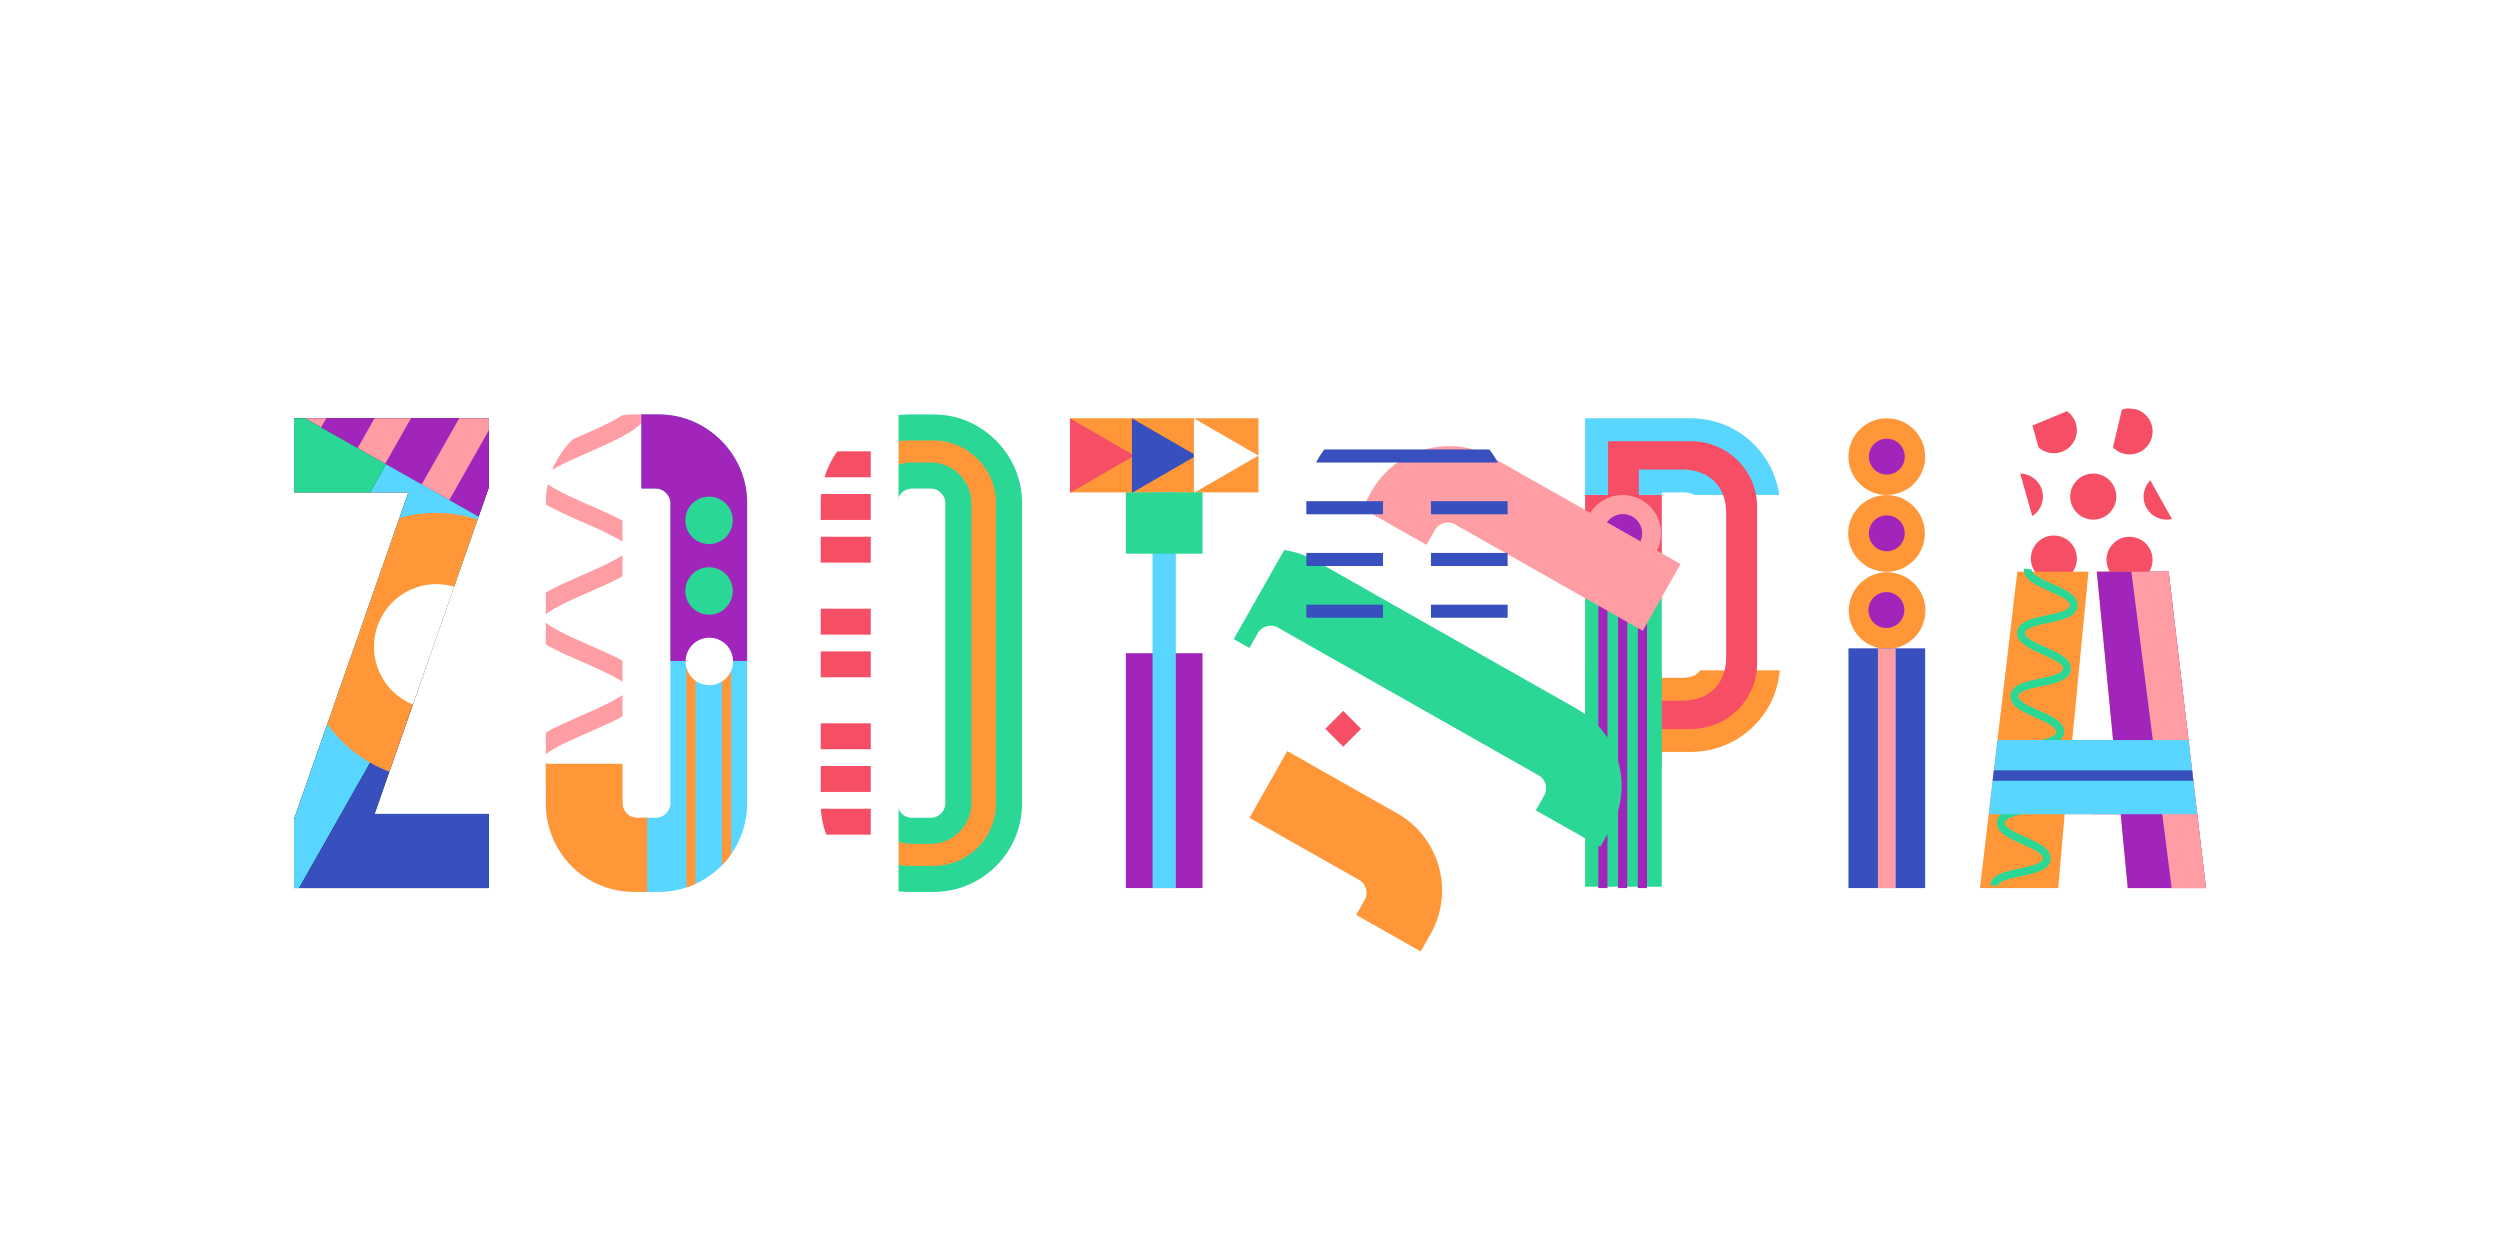 <?xml version="1.0" encoding="utf-8"?>
<!-- Generator: Adobe Illustrator 25.2.1, SVG Export Plug-In . SVG Version: 6.00 Build 0)  -->
<svg version="1.1" xmlns="http://www.w3.org/2000/svg" xmlns:xlink="http://www.w3.org/1999/xlink" x="0px" y="0px"
	 viewBox="0 0 1920 947.33" style="enable-background:new 0 0 1920 947.33;" xml:space="preserve">
<style type="text/css">
	.st0{fill:none;}
	.st1{fill:#F54E65;}
	.st2{fill:#222449;}
	.st3{opacity:0.7;clip-path:url(#SVGID_2_);}
	.st4{fill:#A124BB;}
	.st5{fill:#FF9DA4;}
	.st6{fill:#2AD795;}
	.st7{fill:#59D6FF;}
	.st8{fill:#FF9738;}
	.st9{opacity:0.7;clip-path:url(#SVGID_4_);}
	.st10{fill:#FFFFFF;}
	.st11{fill:#3750BD;}
	.st12{fill:none;stroke:#FFFFFF;stroke-width:1.896;stroke-miterlimit:10;}
	.st13{clip-path:url(#SVGID_14_);}
	.st14{fill:none;stroke:#A124BB;stroke-width:7;stroke-miterlimit:10;}
	.st15{clip-path:url(#XMLID_13_);fill:#2AD795;}
	.st16{clip-path:url(#XMLID_13_);fill:#FF9738;}
	.st17{clip-path:url(#XMLID_13_);fill:#FFFFFF;}
	.st18{clip-path:url(#XMLID_13_);}
	.st19{clip-path:url(#SVGID_16_);fill:#FF9DA4;}
	.st20{clip-path:url(#SVGID_16_);fill:#2AD795;}
	.st21{clip-path:url(#SVGID_16_);fill:#FF9738;}
	.st22{clip-path:url(#SVGID_16_);fill:none;stroke:#3750BD;stroke-width:10;stroke-miterlimit:10;}
	.st23{clip-path:url(#XMLID_14_);}
	.st24{fill:url(#SVGID_17_);}
	.st25{clip-path:url(#XMLID_15_);}
	.st26{fill:none;stroke:#FF9DA4;stroke-width:14;stroke-miterlimit:10;}
	.st27{clip-path:url(#XMLID_15_);fill:#59D6FF;}
	.st28{clip-path:url(#XMLID_15_);fill:#A124BB;}
	.st29{clip-path:url(#XMLID_15_);fill:#FF9738;}
	.st30{clip-path:url(#XMLID_15_);fill:none;stroke:#FF9738;stroke-width:7;stroke-miterlimit:10;}
	.st31{clip-path:url(#XMLID_15_);fill:#2AD795;}
	.st32{clip-path:url(#XMLID_15_);fill:#FFFFFF;}
	.st33{clip-path:url(#SVGID_19_);fill:#FF9738;}
	.st34{clip-path:url(#SVGID_19_);fill:#F54E65;}
	.st35{clip-path:url(#SVGID_19_);fill:#3750BD;}
	.st36{clip-path:url(#SVGID_19_);fill:#FFFFFF;}
	.st37{clip-path:url(#SVGID_19_);fill:#A124BB;}
	.st38{clip-path:url(#SVGID_19_);fill:#59D6FF;}
	.st39{clip-path:url(#SVGID_19_);fill:#2AD795;}
	.st40{clip-path:url(#SVGID_21_);fill:#F54E65;}
	.st41{clip-path:url(#SVGID_21_);fill:#FF9738;}
	.st42{clip-path:url(#SVGID_21_);fill:#A124BB;}
	.st43{clip-path:url(#SVGID_21_);}
	.st44{fill:none;stroke:#2AD795;stroke-width:6;stroke-miterlimit:10;}
	.st45{clip-path:url(#SVGID_21_);fill:none;stroke:#F54E65;stroke-width:7;stroke-miterlimit:10;}
	.st46{clip-path:url(#SVGID_21_);fill:#FF9DA4;}
	.st47{clip-path:url(#SVGID_21_);fill:#59D6FF;}
	.st48{clip-path:url(#SVGID_21_);fill:none;stroke:#3750BD;stroke-width:8;stroke-miterlimit:10;}
	.st49{clip-path:url(#SVGID_39_);}
	.st50{clip-path:url(#XMLID_22_);fill:#2AD795;}
	.st51{clip-path:url(#XMLID_22_);fill:#FF9738;}
	.st52{clip-path:url(#XMLID_22_);fill:#FFFFFF;}
	.st53{clip-path:url(#XMLID_22_);}
	.st54{clip-path:url(#SVGID_41_);fill:#FF9DA4;}
	.st55{clip-path:url(#SVGID_41_);fill:#2AD795;}
	.st56{clip-path:url(#SVGID_41_);fill:#FF9738;}
	.st57{clip-path:url(#SVGID_41_);fill:none;stroke:#3750BD;stroke-width:10;stroke-miterlimit:10;}
	.st58{clip-path:url(#XMLID_23_);}
	.st59{fill:url(#SVGID_42_);}
	.st60{clip-path:url(#XMLID_24_);}
	.st61{clip-path:url(#XMLID_24_);fill:#59D6FF;}
	.st62{clip-path:url(#XMLID_24_);fill:#A124BB;}
	.st63{clip-path:url(#XMLID_24_);fill:#FF9738;}
	.st64{clip-path:url(#XMLID_24_);fill:none;stroke:#FF9738;stroke-width:7;stroke-miterlimit:10;}
	.st65{clip-path:url(#XMLID_24_);fill:#2AD795;}
	.st66{clip-path:url(#XMLID_24_);fill:#FFFFFF;}
	.st67{clip-path:url(#SVGID_44_);fill:#FF9738;}
	.st68{clip-path:url(#SVGID_44_);fill:#F54E65;}
	.st69{clip-path:url(#SVGID_44_);fill:#3750BD;}
	.st70{clip-path:url(#SVGID_44_);fill:#FFFFFF;}
	.st71{clip-path:url(#SVGID_44_);fill:#A124BB;}
	.st72{clip-path:url(#SVGID_44_);fill:#59D6FF;}
	.st73{clip-path:url(#SVGID_44_);fill:#2AD795;}
	.st74{clip-path:url(#SVGID_46_);fill:#F54E65;}
	.st75{clip-path:url(#SVGID_46_);fill:#FF9738;}
	.st76{clip-path:url(#SVGID_46_);fill:#A124BB;}
	.st77{clip-path:url(#SVGID_46_);}
	.st78{clip-path:url(#SVGID_46_);fill:none;stroke:#F54E65;stroke-width:7;stroke-miterlimit:10;}
	.st79{clip-path:url(#SVGID_46_);fill:#FF9DA4;}
	.st80{clip-path:url(#SVGID_46_);fill:#59D6FF;}
	.st81{clip-path:url(#SVGID_46_);fill:none;stroke:#3750BD;stroke-width:8;stroke-miterlimit:10;}
</style>
<pattern  x="-3054.2" y="1162.36" width="80" height="120" patternUnits="userSpaceOnUse" id="Unnamed_Pattern_2" viewBox="20.97 -140.97 80 120" style="overflow:visible;">
	<g>
		<rect x="20.97" y="-140.97" class="st0" width="80" height="120"/>
		
			<ellipse transform="matrix(0.707 -0.707 0.707 0.707 44.403 65.255)" class="st1" cx="100.97" cy="-20.97" rx="20.97" ry="20.97"/>
		
			<ellipse transform="matrix(0.707 -0.707 0.707 0.707 20.972 8.687)" class="st1" cx="20.97" cy="-20.97" rx="20.97" ry="20.97"/>
		
			<ellipse transform="matrix(0.707 -0.707 0.707 0.707 75.114 19.398)" class="st1" cx="60.97" cy="-80.97" rx="20.97" ry="20.97"/>
		
			<ellipse transform="matrix(0.707 -0.707 0.707 0.707 129.256 30.108)" class="st1" cx="100.97" cy="-140.97" rx="20.97" ry="20.97"/>
		
			<ellipse transform="matrix(0.707 -0.707 0.707 0.707 105.825 -26.46)" class="st1" cx="20.97" cy="-140.97" rx="20.97" ry="20.97"/>
	</g>
</pattern>
<g id="背景">
	<g>
		<defs>
			<rect id="SVGID_1_" x="2691.96" y="1162.36" width="1920" height="1080"/>
		</defs>
		<clipPath id="SVGID_2_">
			<use xlink:href="#SVGID_1_"  style="overflow:visible;"/>
		</clipPath>
		<g class="st3">
			<g>
				<path class="st1" d="M3337.28,736.73c0,0,150.62,310.36-160.78,432.11c-256.76,100.39-291.34-45.31-463.27,302.23
					c-171.93,347.54-464.41,345.72-555.83,324.92s-413.38-76.07-402.19-325.9c11.19-249.83,394.95-1249.45,840.52-1148.41
					C3041.3,422.73,3337.28,736.73,3337.28,736.73z"/>
				<path class="st7" d="M1280.9,1898.97c0,0-10.56-483.38,218.77-767.03s276.56-6.25,666.1-513.14
					c244.93-318.71,637.78-65.67,646.14,246.28c8.36,311.95-250.51,655.69-511.45,632.68c-260.94-23.01-325.01,238.37-324.46,496.73
					c1.28,591.32-588.57,466.16-665.14,265.62C1234.3,2059.56,1280.9,1898.97,1280.9,1898.97z"/>
			</g>
		</g>
	</g>
	<g>
		<defs>
			<rect id="SVGID_3_" y="1162.36" width="1920" height="1080"/>
		</defs>
		<clipPath id="SVGID_4_">
			<use xlink:href="#SVGID_3_"  style="overflow:visible;"/>
		</clipPath>
		<g class="st9">
			<g>
				<path class="st1" d="M645.32,736.73c0,0,150.62,310.36-160.78,432.11c-256.76,100.39-291.34-45.31-463.27,302.23
					s-464.41,345.72-555.83,324.92s-413.38-76.07-402.19-325.9S-541.8,220.65-96.23,321.69
					C349.34,422.73,645.32,736.73,645.32,736.73z"/>
				<path class="st6" d="M3173.82,273.9c0,0,150.62,310.36-160.78,432.11c-256.76,100.39-291.34-45.31-463.27,302.23
					s-464.41,345.72-555.83,324.92c-91.42-20.8-413.38-76.07-402.19-325.9S1986.7-242.19,2432.27-141.15
					C2877.84-40.11,3173.82,273.9,3173.82,273.9z"/>
				<path class="st7" d="M-1411.06,1898.97c0,0-10.56-483.38,218.77-767.03s276.56-6.25,666.1-513.14
					c244.93-318.71,637.78-65.67,646.14,246.28s-250.51,655.69-511.45,632.68c-260.94-23.01-325.01,238.37-324.46,496.73
					c1.28,591.32-588.57,466.16-665.14,265.62C-1457.66,2059.56-1411.06,1898.97-1411.06,1898.97z"/>
			</g>
		</g>
	</g>
</g>
<g id="點綴">
	<g>
		<g>
			<g>
				<path class="st10" d="M798.98,218.89c-0.84-1.54-1.75-3.05-2.8-4.63l-5.88-8.93l-5.84,8.88c-1,1.5-2.04,3.3-2.8,4.67h-7.59
					c2.46-3.13,3.04-3.92,3.92-5.13l8.84-12.43l-7.68-10.85c-1.13-1.58-2.38-3.21-3.67-4.8h7.47c0.54,1.25,1.54,3,2.67,4.67
					l4.75,7.09l4.63-7.09c1.54-2.42,2.04-3.25,2.63-4.67h7.42c-1.17,1.46-2.38,3.05-3.63,4.8l-7.68,10.8l8.84,12.43
					c0.96,1.38,1.96,2.67,4,5.17H798.98z"/>
				<path class="st10" d="M1115.01,218.89c-0.83-1.54-1.75-3.05-2.79-4.63l-5.88-8.93l-5.84,8.88c-1,1.5-2.04,3.3-2.79,4.67h-7.59
					c2.46-3.13,3.05-3.92,3.92-5.13l8.84-12.43l-7.68-10.85c-1.13-1.58-2.38-3.21-3.67-4.8h7.47c0.54,1.25,1.54,3,2.67,4.67
					l4.76,7.09l4.63-7.09c1.54-2.42,2.04-3.25,2.63-4.67h7.43c-1.17,1.46-2.38,3.05-3.63,4.8l-7.68,10.8l8.84,12.43
					c0.96,1.38,1.96,2.67,4,5.17H1115.01z"/>
				<g>
					<g>
						<path class="st10" d="M538.13,196.38c0,7.32-0.61,18.31-4.47,25.36c-1.01-0.83-3.29-2.1-4.56-2.59
							c3.59-6.53,3.9-16.03,3.9-22.78v-12.66h36.54v4.73h-31.41V196.38z M548.64,211.58c-2.1,3.33-5.13,7.18-7.45,9.51
							c-1.05-0.79-3.11-2.15-4.38-2.8c2.5-2.15,5.21-5.43,6.88-8.28L548.64,211.58z M556.26,208.69v8.89c0,2.37-0.44,3.64-2.1,4.34
							c-1.62,0.74-3.9,0.74-7.01,0.74c-0.18-1.4-0.83-3.29-1.45-4.6c1.93,0.04,4.07,0.04,4.64,0.04c0.66,0,0.83-0.13,0.83-0.66
							v-8.76h-10.16V191.6h7.75c0.57-1.1,1.05-2.19,1.36-3.11l6.26,0.74c-0.53,0.79-1.05,1.62-1.58,2.37h11.74v17.09H556.26z
							 M546.1,198.3h15.07v-2.8H546.1V198.3z M546.1,204.79h15.07v-2.85H546.1V204.79z M562.48,209.96c2.32,2.63,5.74,6.4,7.45,8.76
							l-4.47,2.54c-1.53-2.32-4.78-6.26-7.14-9.16L562.48,209.96z"/>
						<path class="st10" d="M592.97,194.1l-0.04-1.71c-1.53,1.18-3.07,2.23-4.69,3.15h18.49v13.76h-15.2
							c-0.09,0.44-0.13,0.92-0.22,1.36h16.47v11.7h-4.56v-1.18h-8.1v1.36h-4.34v-9.07c-0.61,2.76-1.53,5.43-2.8,7.67
							c-1.01-0.66-3.29-1.62-4.56-1.97c3.46-5.61,3.81-13.41,3.81-18.57v-4.42l-1.01,0.53c-0.48-1.23-1.84-3.86-2.72-4.99
							c5.08-2.15,10.21-5.74,13.01-9.94l4.78,1.88c-0.26,0.39-0.53,0.75-0.79,1.1c3.24,1.88,6.88,4.03,8.89,5.48l-2.67,4.38
							c-1.18-0.96-2.89-2.1-4.78-3.33v2.85H592.97z M602,205.71v-1.8h-10.03c0,0.57-0.04,1.18-0.09,1.8H602z M592.05,199.14v1.45
							v0.26H602v-1.71H592.05z M601.65,191.03c-1.4-0.88-2.85-1.8-4.16-2.63c-0.92,0.88-1.88,1.8-2.85,2.63H601.65z M595.12,214.21
							v3.11h8.1v-3.11H595.12z M615.14,210.75h-4.91V186.3h4.91V210.75z M623.15,181.92v34.52c0,2.8-0.53,4.21-2.15,5.04
							c-1.53,0.88-4.03,1.05-7.54,1.05c-0.22-1.45-0.83-3.77-1.53-5.21c2.23,0.04,4.51,0.04,5.21,0.04c0.7,0,1.01-0.22,1.01-0.96
							v-34.48H623.15z"/>
						<path class="st10" d="M670.81,198.17c0,1.01-0.04,2.02-0.09,3.15c1.75,8.24,4.29,13.23,9.46,17.39
							c-1.27,0.96-2.63,2.5-3.29,3.9c-3.72-3.37-6.18-7.01-7.97-11.7c-1.4,4.16-3.9,8.37-8.06,11.92c-0.48-0.92-1.53-2.19-2.45-3.07
							c-0.22,0.88-0.7,1.4-1.67,1.8c-1.4,0.57-3.37,0.61-6.13,0.61c-0.22-1.14-0.88-2.63-1.4-3.68c1.62,0.09,3.5,0.09,4.03,0.09
							c0.57-0.04,0.74-0.18,0.74-0.66v-12.62h-15.95v-4.47h15.68v-13.05h-15.2v-4.38h22.34v4.38h-2.54v9.94
							c2.45-3.9,4.12-9.94,4.99-15.99l4.95,0.83c-0.31,1.88-0.7,3.72-1.14,5.56h8.06l0.7-0.22l3.5,0.96
							c-0.7,4.34-1.8,9.33-2.76,12.48l-4.07-1.18c0.44-1.93,0.96-4.73,1.36-7.49h-8.06c-1.01,3.15-2.15,6-3.55,8.15h0.35v4.47h-4.07
							v12.7v0.22c6.83-6.35,7.58-14.76,7.58-20.15v-3.33h4.64V198.17z M644.14,217.1v1.58h-4.21v-11.56h11.79v9.99H644.14z
							 M651.1,189.5v9.59h-10.95v-9.59H651.1z M647.16,192.87h-3.33v2.89h3.33V192.87z M644.14,210.66v2.89h3.55v-2.89H644.14z
							 M658.33,200.85h3.9c-0.88-0.7-2.67-1.75-3.9-2.41V200.85z"/>
						<path class="st10" d="M731.13,190.42v32.11h-5.13v-2.37h-26.28v2.41h-4.91v-32.15h10.16v-8.19h5.13v8.19h5.26v-8.19h5.12v8.19
							H731.13z M699.72,195.5v7.32h5.26v-7.32H699.72z M699.72,215.04h5.26v-7.27h-5.26V215.04z M710.11,195.5v7.32h5.26v-7.32
							H710.11z M710.11,207.77v7.27h5.26v-7.27H710.11z M720.49,195.5v7.32h5.52v-7.32H720.49z M726.01,215.04v-7.27h-5.52v7.27
							H726.01z"/>
					</g>
					<g>
						<path class="st10" d="M856.53,193.44c-0.48,3.55-2.06,5.78-7.14,6.97c-0.31-0.88-1.27-2.37-2.06-3.07
							c3.68-0.66,4.86-1.8,5.3-3.9h-4.38v-3.59h7.32v-2.15h-5.83v-3.5h5.83v-2.32h4.6v2.32h5.87v3.5h-5.87v2.15h7.05v3.59h-4.86
							v1.27c0,0.83,0.09,1.14,0.66,1.14h1.75c0.53,0,1.62-0.04,2.15-0.22c0.09,0.92,0.13,2.06,0.26,2.98
							c-0.53,0.18-1.49,0.22-2.32,0.22h-2.59c-3.02,0-3.59-1.31-3.59-4.12v-1.27H856.53z M847.46,220.73
							c1.93-1.71,3.94-4.73,5.08-7.67l5.04,1.31c-1.09,2.98-3.11,6.26-5.21,8.32L847.46,220.73z M884.7,207.55
							c0.17,0,0.35-0.04,0.48-0.22c0.13-0.18,0.22-0.53,0.26-1.36c0.09-0.83,0.13-2.63,0.13-4.86c0.83,0.7,2.1,1.36,3.2,1.75
							c-0.04,2.19-0.22,4.91-0.48,5.96c-0.22,1.01-0.66,1.71-1.23,2.19c-0.57,0.48-1.49,0.66-2.32,0.66h-1.97
							c-1.01,0-2.06-0.31-2.8-1.05c-0.66-0.79-0.96-1.66-0.96-4.91v-3.29l-1.75,3.5c-0.66-0.61-1.58-1.36-2.58-2.19
							c-1.09,3.59-2.89,6.53-5.61,8.85c-0.39-0.66-1.09-1.53-1.84-2.32v0.09c-6.79,0.7-13.84,1.4-18.97,1.93l-0.35-4.25
							c2.1-0.13,4.78-0.35,7.67-0.57v-2.67h-6.44v-3.64h6.44v-2.37h4.6v2.37h5.96v3.64h-5.96v2.32l7.01-0.61v1.4
							c1.8-1.93,2.85-4.29,3.59-7.05c-1.18-0.92-2.41-1.8-3.46-2.5l2.15-3.94l2.15,1.49c0.13-1.27,0.26-2.54,0.31-3.9h-3.68v-4.6
							h3.81c0.04-1.8,0.09-3.64,0.09-5.65h4.69c-0.04,1.97-0.04,3.81-0.09,5.65h6.96v18.22c0,0.96,0,1.53,0.09,1.71
							c0.09,0.18,0.22,0.22,0.39,0.22H884.7z M864.98,214.08c0.57,2.5,1.01,5.69,1.05,7.62l-5.21,0.66c0-1.97-0.26-5.26-0.7-7.8
							L864.98,214.08z M873.79,213.77c1.01,2.37,2.02,5.52,2.37,7.54l-5.21,1.01c-0.26-2.02-1.14-5.3-2.06-7.8L873.79,213.77z
							 M876.5,192c-0.13,2.45-0.35,4.69-0.66,6.79c1.18,0.83,2.28,1.62,3.15,2.28V192H876.5z M882.59,212.94
							c1.88,2.45,4.25,5.83,5.39,8.15l-5.39,1.66c-0.92-2.15-3.11-5.74-4.99-8.32L882.59,212.94z"/>
						<path class="st10" d="M901.12,201.85c0.96-2.93,1.84-7.8,2.19-11.43l3.94,0.57c-0.26,3.77-1.1,8.94-2.06,12.31L901.12,201.85z
							 M942.17,195.63v3.72h-26.81v-3.68l-1.01,0.57c-0.35-1.27-1.01-3.02-1.75-4.69v31.06h-4.78v-40.87h4.78v6.88l2.28-1.05
							c1.05,2.19,2.45,5.08,3.02,6.79l-2.41,1.27H926v-1.88h-8.1v-3.5h8.1v-1.75h-9.64v-3.72H926v-2.98h5.17v2.98h9.64v3.72h-9.64
							v1.75h8.28v3.5h-8.28v1.88H942.17z M939.85,217.75c0,2.28-0.44,3.5-2.06,4.21c-1.49,0.75-3.68,0.75-6.7,0.75
							c-0.17-1.27-0.83-3.15-1.4-4.42c1.8,0.13,3.86,0.09,4.42,0.09c0.61,0,0.79-0.18,0.79-0.7v-1.49h-13.01
							c-0.57,2.54-1.58,4.99-3.2,6.92c-0.7-0.96-2.76-2.8-3.72-3.46c2.5-3.07,2.72-7.27,2.72-10.69v-7.93h22.17V217.75z
							 M934.9,212.59v-2.02h-12.4c0,0.66-0.04,1.31-0.09,2.02H934.9z M922.54,204.66v2.23h12.35v-2.23H922.54z"/>
						<path class="st10" d="M969.06,211.27h-7.23v3.9h-4.51V185.6h11.74V211.27z M961.83,190.38v16.12h2.8v-16.12H961.83z
							 M996.66,207.02v3.72h-26.81v-3.72h5.65c-0.31-0.96-0.79-2.06-1.31-2.98l1.53-0.39h-3.24v-8.37h21.03v8.37h-2.15l0.26,0.04
							c-0.7,1.31-1.36,2.41-1.93,3.33H996.66z M980.36,188.54h-10.25v-3.64h10.25v-3.11h5.21v3.11h10.29v3.64h-10.29v1.8h8.98v3.55
							h-23.13v-3.55h8.94V188.54z M972.04,212.1h22.08v10.47h-5.17v-0.96h-12v1.14h-4.91V212.1z M976.95,215.56v2.54h12v-2.54
							H976.95z M977.25,200.49h11.21v-2.02h-11.21V200.49z M978.57,203.65c0.61,1.05,1.18,2.23,1.45,3.11l-1.01,0.26h6.92l-0.7-0.13
							c0.48-1.01,1.05-2.19,1.45-3.24H978.57z"/>
						<path class="st10" d="M1040.55,183.15c-0.18,0.44-0.35,0.96-0.53,1.45c2.54,4.82,6.92,9.51,11.52,12
							c-1.23,1.01-2.85,2.94-3.72,4.29c-1.01-0.7-2.01-1.49-2.98-2.37v2.1h-14.41v-1.84c-1.01,0.92-2.06,1.75-3.2,2.54
							c-0.61-0.92-1.84-2.37-2.94-3.33v13.27h-7.93v3.9h-4.73V185.6h12.66v11.35c5.26-3.59,9.38-9.33,11.43-15.25L1040.55,183.15z
							 M1019.52,190.38h-3.15v16.12h3.15V190.38z M1027.94,204.17h19.01v18.57h-5.34v-2.06h-8.63v2.1h-5.04V204.17z M1032.97,208.77
							v7.32h8.63v-7.32H1032.97z M1042.3,195.9c-1.71-1.93-3.24-4.16-4.56-6.48c-1.27,2.32-2.8,4.51-4.51,6.48H1042.3z"/>
					</g>
					<g>
						<path class="st10" d="M1193.13,217.4c1.49,0,1.75-0.75,1.97-5.83c1.1,0.83,3.42,1.71,4.78,2.06
							c-0.57,6.92-1.93,8.72-6.26,8.72h-5.78c-5.21,0-6.44-1.58-6.44-6.48v-7.01h-5.3c-0.92,6.97-3.5,11.57-14.33,14.02
							c-0.48-1.4-1.88-3.55-2.89-4.64c8.98-1.66,10.86-4.6,11.61-9.38h-5.34v-25.71h28.65v25.71h-7.14v6.97
							c0,1.4,0.26,1.58,1.93,1.58H1193.13z M1170.18,190.42h18.31v-2.72h-18.31V190.42z M1170.18,197.34h18.31v-2.72h-18.31V197.34z
							 M1170.18,204.31h18.31v-2.72h-18.31V204.31z"/>
						<path class="st10" d="M1249.6,211.84c-1.05,2.06-2.1,4.12-2.98,5.78h6.97v4.16h-24.88v-4.16h6.61
							c-0.31-1.58-1.14-3.77-2.1-5.52l4.07-1.1h-5.13v-10.38c-0.44,0.39-0.92,0.74-1.4,1.1c-0.7-1.01-2.06-2.67-3.07-3.46
							c1.58-1.01,2.98-2.45,4.21-4.16c-1.01-0.83-2.32-1.75-3.46-2.41v1.45h-15.2v-4.12h6.97c-0.75-1.67-1.93-3.86-2.94-5.52
							l3.5-2.1c1.27,1.75,2.72,4.21,3.42,5.74l-2.67,1.88h6.92v2.41l2.58-3.11c1.01,0.53,2.15,1.18,3.15,1.84
							c0.39-0.92,0.79-1.88,1.09-2.89h-5.26v-4.07h6.88l0.88-0.18l3.02,0.96c-0.66,3.68-1.8,6.97-3.33,9.81h7.45
							c-1.71-3.24-2.98-7.01-3.9-11.08l4.25-0.79c0.22,0.96,0.48,1.88,0.79,2.85c0.88-0.79,1.71-1.62,2.32-2.28l3.02,2.85
							c-1.27,1.1-2.76,2.23-3.94,3.11c0.26,0.57,0.48,1.14,0.79,1.67c1.09-0.79,2.19-1.67,2.89-2.37l2.89,2.85
							c-1.27,0.96-2.58,1.84-3.85,2.58c1.31,1.75,2.8,3.15,4.6,4.21c-1.18,0.88-2.72,2.63-3.5,3.81c-0.44-0.31-0.88-0.66-1.31-1.01
							v10.82h-4.07L1249.6,211.84z M1227.26,220.3h-8.46v1.84h-3.94v-15.11h12.4V220.3z M1227.08,199.05h-12.13v-3.94h12.13V199.05z
							 M1214.95,200.98h12.13v3.94h-12.13V200.98z M1218.8,211.18v4.91h4.42v-4.91H1218.8z M1235.8,196.46
							c-0.88,1.27-1.8,2.41-2.85,3.42h16.65c-1.18-1.05-2.19-2.28-3.15-3.64v1.67h-10.65V196.46z M1236.54,207.07h8.76v-3.29h-8.76
							V207.07z M1237.64,211.01c1.09,1.84,2.15,4.21,2.37,5.78l-2.89,0.83h4.91c0.83-1.93,1.84-4.56,2.37-6.61H1237.64z"/>
						<path class="st10" d="M1305.58,192.3c-5.52,8.19-14.59,16.82-23.39,22.6c2.72,1.66,6.4,1.97,11,1.97
							c4.47,0,11.17-0.44,15.33-1.05c-0.53,1.45-1.4,4.16-1.49,5.56c-3.11,0.22-9.73,0.48-14.02,0.48c-5.39,0-8.89-0.57-11.87-2.41
							c-1.88-1.1-3.33-2.58-4.29-2.58c-1.36,0-3.33,2.94-5.12,5.74l-3.77-4.91c3.15-3.37,6.62-5.7,9.02-5.7h0.26
							c7.18-4.29,14.68-11.04,19.36-17h-26.42v-5.13h17.08c-1.05-1.88-2.67-4.29-3.94-6.13l4.69-2.5c1.62,2.19,3.9,5.21,4.91,7.1
							l-2.67,1.53h10.29l1.01-0.26L1305.58,192.3z"/>
						<path class="st10" d="M1361.13,196.2c-1.8,7.01-4.82,12.62-8.81,16.95c3.07,2.19,6.66,3.9,10.69,4.99
							c-1.14,1.05-2.67,3.24-3.46,4.64c-4.21-1.4-7.84-3.5-11-6.09c-3.24,2.58-6.88,4.6-10.82,6.05c-0.66-1.27-2.28-3.46-3.29-4.29
							c3.85-1.27,7.4-3.02,10.47-5.3c-1.75-2.06-3.37-4.34-4.73-6.83c-0.88,0.92-1.8,1.8-2.76,2.58c-0.88-1.1-2.5-2.8-3.59-3.64
							c4.56-3.46,8.37-9.33,10.25-14.28h-10.73l3.77,1.14c-1.05,2.45-2.32,4.95-3.81,7.27v23.31h-5.13v-16.43
							c-1.1,1.23-2.19,2.32-3.24,3.33c-0.79-1.05-2.72-3.15-3.81-4.07c4.34-3.42,8.37-8.85,10.73-14.54h-9.02v-4.86h17.22
							c-0.48-1.05-1.01-2.19-1.53-3.07l4.86-1.66c0.83,1.4,1.88,3.24,2.58,4.73h15.81v4.86h-15.9l3.55,0.96
							c-0.39,0.96-0.88,1.93-1.31,2.89h8.81l0.88-0.17L1361.13,196.2z M1345.53,199.4c-0.7,1.14-1.45,2.23-2.23,3.33
							c1.31,2.67,3.11,5.08,5.21,7.23c2.76-2.89,4.95-6.35,6.4-10.56H1345.53z M1348.9,206.8c-0.7-1.18-2.54-3.07-4.07-4.38
							l3.11-2.41c1.49,1.14,3.37,2.85,4.29,4.03L1348.9,206.8z"/>
					</g>
				</g>
			</g>
		</g>
		<line class="st12" x1="472.46" y1="245.54" x2="1408.8" y2="245.54"/>
		<line class="st12" x1="472.46" y1="160.4" x2="1408.8" y2="160.4"/>
	</g>
	<g>
		<g>
			<g>
				<g>
					<defs>
						<path id="SVGID_5_" d="M1298.6,321.24h-81.24v360.8h58.89V577.46h22.35c37.73,0,68.42-30.47,68.42-67.92V389.17
							C1367.02,351.71,1336.33,321.24,1298.6,321.24z M1308.13,504.6c0,11.02-5.07,15.94-16.43,15.94h-15.44V378.16h15.44
							c11.36,0,16.43,4.92,16.43,15.94V504.6z"/>
					</defs>
					<clipPath id="SVGID_6_">
						<use xlink:href="#SVGID_5_"  style="overflow:visible;"/>
					</clipPath>
				</g>
			</g>
			<g>
				<g>
					<defs>
						<path id="XMLID_55_" d="M717,318.28h-18.75c-37.45,0-67.93,30.47-67.93,67.93v230.87c0,18.22,7.05,35.29,19.84,48.09
							c12.79,12.79,29.87,19.84,48.09,19.84H717c37.45,0,67.93-30.47,67.93-67.93V386.21c0-17.98-7.11-34.99-20.02-47.9
							C751.99,325.39,734.97,318.28,717,318.28z M726.03,617.08c0,5.76-5.25,11.01-11,11.01h-14.8c-5.97,0-11.01-5.04-11.01-11.01
							V386.21c0-5.97,5.04-11,11.01-11h14.8c5.76,0,11,5.25,11,11V617.08z"/>
					</defs>
					<clipPath id="XMLID_10_">
						<use xlink:href="#XMLID_55_"  style="overflow:visible;"/>
					</clipPath>
				</g>
			</g>
			<g>
				<g>
					<defs>
						<path id="SVGID_7_" d="M1089.94,318.28h-18.75c-37.45,0-67.93,30.47-67.93,67.93v230.87c0,18.22,7.05,35.29,19.84,48.09
							c12.79,12.79,29.87,19.84,48.09,19.84h18.75c37.45,0,67.93-30.47,67.93-67.93V386.21c0-17.98-7.11-34.99-20.02-47.9
							C1124.93,325.39,1107.91,318.28,1089.94,318.28z M1098.97,617.08c0,5.76-5.25,11-11,11h-14.8c-5.97,0-11.01-5.04-11.01-11
							V386.21c0-5.97,5.04-11,11.01-11h14.8c5.76,0,11,5.25,11,11V617.08z"/>
					</defs>
					<clipPath id="SVGID_8_">
						<use xlink:href="#SVGID_7_"  style="overflow:visible;"/>
					</clipPath>
				</g>
			</g>
			<g>
				<g>
					<defs>
						<polygon id="XMLID_54_" points="225.81,378.16 313.64,378.16 225.81,629.09 225.81,682.04 375.48,682.04 375.48,625.12 
							287.65,625.12 375.48,374.19 375.48,321.24 225.81,321.24 						"/>
					</defs>
					<clipPath id="XMLID_11_">
						<use xlink:href="#XMLID_54_"  style="overflow:visible;"/>
					</clipPath>
				</g>
			</g>
			<g>
				<g>
					<defs>
						<path id="XMLID_53_" d="M505.86,318.28h-18.75c-37.45,0-67.93,30.47-67.93,67.93v230.87c0,18.22,7.05,35.29,19.84,48.09
							C451.82,677.96,468.9,685,487.12,685h18.75c37.45,0,67.93-30.47,67.93-67.93V386.21c0-17.98-7.11-34.99-20.02-47.9
							C540.85,325.39,523.84,318.28,505.86,318.28z M514.89,617.08c0,5.76-5.25,11-11,11h-14.8c-5.97,0-11-5.04-11-11V386.21
							c0-5.97,5.04-11,11-11h14.8c5.76,0,11,5.25,11,11V617.08z"/>
					</defs>
					<clipPath id="XMLID_12_">
						<use xlink:href="#XMLID_53_"  style="overflow:visible;"/>
					</clipPath>
				</g>
			</g>
			<g>
				<g>
					<defs>
						<polygon id="SVGID_9_" points="821.73,378.16 864.64,378.16 864.64,682.04 923.54,682.04 923.54,378.16 966.46,378.16 
							966.46,321.24 821.73,321.24 						"/>
					</defs>
					<clipPath id="SVGID_10_">
						<use xlink:href="#SVGID_9_"  style="overflow:visible;"/>
					</clipPath>
				</g>
			</g>
			<g>
				<g>
					<defs>
						<path id="SVGID_11_" d="M1651.62,321.24h-88.42l-42.57,360.8h60.08l4.93-56.73h43.07l5.43,56.73h60.04L1651.62,321.24z
							 M1591.46,568.39l15.7-162.65l15.7,162.65H1591.46z"/>
					</defs>
					<clipPath id="SVGID_12_">
						<use xlink:href="#SVGID_11_"  style="overflow:visible;"/>
					</clipPath>
				</g>
			</g>
		</g>
		<g>
			<g>
				<path class="st10" d="M1298.6,321.24h-81.24v360.8h58.89V577.46h22.35c37.73,0,68.42-30.47,68.42-67.92V389.17
					C1367.02,351.71,1336.33,321.24,1298.6,321.24z M1308.13,504.6c0,11.02-5.07,15.94-16.43,15.94h-15.44V378.16h15.44
					c11.36,0,16.43,4.92,16.43,15.94V504.6z"/>
				<g>
					<defs>
						<path id="SVGID_13_" d="M1298.6,321.24h-81.24v360.8h58.89V577.46h22.35c37.73,0,68.42-30.47,68.42-67.92V389.17
							C1367.02,351.71,1336.33,321.24,1298.6,321.24z M1308.13,504.6c0,11.02-5.07,15.94-16.43,15.94h-15.44V378.16h15.44
							c11.36,0,16.43,4.92,16.43,15.94V504.6z"/>
					</defs>
					<clipPath id="SVGID_14_">
						<use xlink:href="#SVGID_13_"  style="overflow:visible;"/>
					</clipPath>
					<g class="st13">
						<rect x="1217.36" y="514.82" class="st8" width="192.99" height="75.17"/>
						<rect x="1217.36" y="321.24" class="st7" width="158.69" height="58.89"/>
						<path class="st1" d="M1234.94,664.46V338.82h63.66c28.03,0,50.84,22.58,50.84,50.35v120.37c0,27.76-22.81,50.34-50.84,50.34
							h-39.93v104.58H1234.94z M1258.67,538.12h33.02c20.98,0,34.01-12.84,34.01-33.52V394.1c0-20.67-13.03-33.52-34.01-33.52
							h-33.02V538.12z"/>
						<rect x="1217.36" y="380.14" class="st1" width="58.89" height="58.89"/>
						<rect x="1216.74" y="439.03" class="st6" width="59.51" height="241.96"/>
						<line class="st14" x1="1231.02" y1="439.03" x2="1231.02" y2="708.39"/>
						<line class="st14" x1="1246.19" y1="439.03" x2="1246.19" y2="708.39"/>
						<line class="st14" x1="1261.36" y1="439.03" x2="1261.36" y2="708.39"/>
						
							<ellipse transform="matrix(0.16 -0.987 0.987 0.16 642.535 1574.376)" class="st5" cx="1246.5" cy="409.58" rx="29.45" ry="29.45"/>
						
							<ellipse transform="matrix(0.707 -0.707 0.707 0.707 75.471 1001.37)" class="st4" cx="1246.5" cy="409.58" rx="14.86" ry="14.86"/>
					</g>
				</g>
			</g>
			<g>
				<path id="XMLID_52_" class="st10" d="M717,318.28h-18.75c-37.45,0-67.93,30.47-67.93,67.93v230.87
					c0,18.22,7.05,35.29,19.84,48.09c12.79,12.79,29.87,19.84,48.09,19.84H717c37.45,0,67.93-30.47,67.93-67.93V386.21
					c0-17.98-7.11-34.99-20.02-47.9C751.99,325.39,734.97,318.28,717,318.28z M726.03,617.08c0,5.76-5.25,11.01-11,11.01h-14.8
					c-5.97,0-11.01-5.04-11.01-11.01V386.21c0-5.97,5.04-11,11.01-11h14.8c5.76,0,11,5.25,11,11V617.08z"/>
				<g>
					<defs>
						<path id="XMLID_51_" d="M717,318.28h-18.75c-37.45,0-67.93,30.47-67.93,67.93v230.87c0,18.22,7.05,35.29,19.84,48.09
							c12.79,12.79,29.87,19.84,48.09,19.84H717c37.45,0,67.93-30.47,67.93-67.93V386.21c0-17.98-7.11-34.99-20.02-47.9
							C751.99,325.39,734.97,318.28,717,318.28z M726.03,617.08c0,5.76-5.25,11.01-11,11.01h-14.8c-5.97,0-11.01-5.04-11.01-11.01
							V386.21c0-5.97,5.04-11,11.01-11h14.8c5.76,0,11,5.25,11,11V617.08z"/>
					</defs>
					<clipPath id="XMLID_13_">
						<use xlink:href="#XMLID_51_"  style="overflow:visible;"/>
					</clipPath>
					<rect x="689.22" y="265.39" class="st15" width="172.08" height="480.49"/>
					<path class="st16" d="M698.25,665c-12.87,0-24.93-4.96-33.95-13.98c-9.02-9.02-13.98-21.07-13.98-33.95V386.21
						c0-26.43,21.5-47.93,47.93-47.93H717c12.64,0,24.63,5.03,33.76,14.17c9.14,9.14,14.17,21.12,14.17,33.76v230.87
						c0,26.43-21.5,47.93-47.93,47.93H698.25z M700.22,355.2c-17.1,0-31,13.91-31,31v230.87c0,17.1,13.91,31,31,31h14.8
						c16.81,0,31-14.2,31-31V386.21c0-16.81-14.2-31-31-31H700.22z"/>
					<rect x="580.66" y="294.65" class="st17" width="109.41" height="498.72"/>
					<g class="st18">
						<g>
							<rect x="615.23" y="467.46" class="st1" width="53.51" height="19.9"/>
							<rect x="615.23" y="500.25" class="st1" width="53.51" height="19.9"/>
						</g>
						<g>
							<rect x="615.23" y="555.5" class="st1" width="53.51" height="19.9"/>
							<rect x="615.23" y="588.29" class="st1" width="53.51" height="19.9"/>
							<rect x="615.23" y="621.09" class="st1" width="53.51" height="19.9"/>
						</g>
						<g>
							<rect x="615.23" y="346.62" class="st1" width="53.51" height="19.9"/>
							<rect x="615.23" y="379.41" class="st1" width="53.51" height="19.9"/>
							<rect x="615.23" y="412.2" class="st1" width="53.51" height="19.9"/>
						</g>
					</g>
				</g>
			</g>
			<g>
				<path class="st10" d="M1089.94,318.28h-18.75c-37.45,0-67.93,30.47-67.93,67.93v230.87c0,18.22,7.05,35.29,19.84,48.09
					c12.79,12.79,29.87,19.84,48.09,19.84h18.75c37.45,0,67.93-30.47,67.93-67.93V386.21c0-17.98-7.11-34.99-20.02-47.9
					C1124.93,325.39,1107.91,318.28,1089.94,318.28z M1098.97,617.08c0,5.76-5.25,11-11,11h-14.8c-5.97,0-11.01-5.04-11.01-11
					V386.21c0-5.97,5.04-11,11.01-11h14.8c5.76,0,11,5.25,11,11V617.08z"/>
				<g>
					<defs>
						<path id="SVGID_15_" d="M1089.94,318.28h-18.75c-37.45,0-67.93,30.47-67.93,67.93v230.87c0,18.22,7.05,35.29,19.84,48.09
							c12.79,12.79,29.87,19.84,48.09,19.84h18.75c37.45,0,67.93-30.47,67.93-67.93V386.21c0-17.98-7.11-34.99-20.02-47.9
							C1124.93,325.39,1107.91,318.28,1089.94,318.28z M1098.97,617.08c0,5.76-5.25,11-11,11h-14.8c-5.97,0-11.01-5.04-11.01-11
							V386.21c0-5.97,5.04-11,11.01-11h14.8c5.76,0,11,5.25,11,11V617.08z"/>
					</defs>
					<clipPath id="SVGID_16_">
						<use xlink:href="#SVGID_15_"  style="overflow:visible;"/>
					</clipPath>
					
						<rect x="1074.52" y="204.99" transform="matrix(0.493 -0.87 0.87 0.493 239.387 1168.287)" class="st19" width="96.42" height="347.26"/>
					
						<rect x="1074.52" y="361.41" transform="matrix(0.493 -0.87 0.87 0.493 103.337 1247.519)" class="st20" width="96.42" height="347.26"/>
					
						<rect x="1074.52" y="519.98" transform="matrix(0.493 -0.87 0.87 0.493 -34.583 1327.841)" class="st21" width="96.42" height="347.26"/>
					<line class="st22" x1="955.07" y1="350.21" x2="1220.31" y2="350.21"/>
					<line class="st22" x1="955.07" y1="389.94" x2="1220.31" y2="389.94"/>
					<line class="st22" x1="955.07" y1="429.67" x2="1220.31" y2="429.67"/>
					<line class="st22" x1="955.07" y1="469.41" x2="1220.31" y2="469.41"/>
				</g>
				
					<rect x="1022.03" y="549.97" transform="matrix(0.707 -0.707 0.707 0.707 -93.567 893.483)" class="st1" width="19.44" height="19.44"/>
			</g>
			<g>
				<g>
					<defs>
						<polygon id="XMLID_50_" points="225.81,378.16 313.64,378.16 225.81,629.09 225.81,682.04 375.48,682.04 375.48,625.12 
							287.65,625.12 375.48,374.19 375.48,321.24 225.81,321.24 						"/>
					</defs>
					<use xlink:href="#XMLID_50_"  style="overflow:visible;"/>
					<clipPath id="XMLID_14_">
						<use xlink:href="#XMLID_50_"  style="overflow:visible;"/>
					</clipPath>
					<g class="st23">
						<g>
							
								<rect x="291.91" y="144.15" transform="matrix(0.493 -0.87 0.87 0.493 -124.537 453.7)" class="st4" width="70.69" height="379.25"/>
							<g>
								
									<rect x="169.07" y="251.79" transform="matrix(0.493 -0.87 0.87 0.493 -126.171 311.283)" class="st5" width="70.2" height="24.35"/>
								
									<rect x="218.3" y="279.72" transform="matrix(0.493 -0.87 0.87 0.493 -125.528 368.25)" class="st5" width="70.2" height="24.35"/>
								
									<rect x="267.53" y="307.65" transform="matrix(0.493 -0.87 0.87 0.493 -124.885 425.216)" class="st5" width="70.2" height="24.35"/>
								
									<rect x="316.76" y="335.58" transform="matrix(0.493 -0.87 0.87 0.493 -124.242 482.183)" class="st5" width="70.2" height="24.35"/>
								
									<rect x="365.99" y="363.51" transform="matrix(0.493 -0.87 0.87 0.493 -123.599 539.151)" class="st5" width="70.2" height="24.35"/>
								
									<rect x="415.22" y="391.45" transform="matrix(0.493 -0.87 0.87 0.493 -122.956 596.118)" class="st5" width="70.2" height="24.35"/>
							</g>
						</g>
						
							<rect x="72.41" y="487.35" transform="matrix(0.493 -0.87 0.87 0.493 -340.636 492.257)" class="st7" width="359.8" height="102.45"/>
						
							<rect x="181.02" y="526.56" transform="matrix(0.493 -0.87 0.87 0.493 -339.217 617.934)" class="st11" width="359.8" height="147.29"/>
						
							<rect x="148.74" y="268.62" transform="matrix(0.493 -0.87 0.87 0.493 -209.667 351.502)" class="st6" width="96.42" height="174.28"/>
						
							<ellipse transform="matrix(0.707 -0.707 0.707 0.707 -252.969 382.289)" class="st8" cx="334.98" cy="496.5" rx="102.6" ry="102.6"/>
						
							<ellipse transform="matrix(0.88 -0.476 0.476 0.88 -195.877 219.162)" class="st10" cx="334.98" cy="496.5" rx="48" ry="48"/>
						
							<rect x="27.42" y="395.53" transform="matrix(0.493 -0.87 0.87 0.493 -356.443 353.222)" class="st10" width="195.23" height="174.22"/>
						<pattern  id="SVGID_17_" xlink:href="#Unnamed_Pattern_2" patternTransform="matrix(1 0 0 1 3774.203 -1034.081)">
						</pattern>
						<polygon class="st24" points="152.63,610.52 1.19,524.6 97.53,354.79 248.97,440.72 						"/>
					</g>
				</g>
			</g>
			<g>
				<g>
					<defs>
						<path id="XMLID_49_" d="M505.86,318.28h-18.75c-37.45,0-67.93,30.47-67.93,67.93v230.87c0,18.22,7.05,35.29,19.84,48.09
							C451.82,677.96,468.9,685,487.12,685h18.75c37.45,0,67.93-30.47,67.93-67.93V386.21c0-17.98-7.11-34.99-20.02-47.9
							C540.85,325.39,523.84,318.28,505.86,318.28z M514.89,617.08c0,5.76-5.25,11-11,11h-14.8c-5.97,0-11-5.04-11-11V386.21
							c0-5.97,5.04-11,11-11h14.8c5.76,0,11,5.25,11,11V617.08z"/>
					</defs>
					<use xlink:href="#XMLID_49_"  style="overflow:visible;fill:#FFFFFF;"/>
					<clipPath id="XMLID_15_">
						<use xlink:href="#XMLID_49_"  style="overflow:visible;"/>
					</clipPath>
					<g class="st25">
						<path class="st26" d="M490.77-8.83c0,18.03-81.68,35.94-81.68,53.74c0,18.04,81.68,35.96,81.68,53.74
							c0,18.06-81.68,35.98-81.68,53.74c0,18.08,81.68,35.99,81.68,53.74c0,18.09-81.68,36.01-81.68,53.73
							c0,18.12,81.68,36.04,81.68,53.74c0,18.14-81.68,36.06-81.68,53.74c0,18.17,81.68,36.09,81.68,53.74
							c0,18.21-81.68,36.13-81.68,53.74c0,18.25,81.68,36.17,81.68,53.74c0,18.31-81.68,36.22-81.68,53.73
							c0,18.37,81.68,36.29,81.68,53.73c0,18.46-81.68,36.38-81.68,53.73c0,18.58,81.68,36.5,81.68,53.73
							c0,18.75-81.68,36.68-81.68,53.73c0,19.02,81.68,36.96,81.68,53.73c0,19.52-81.68,37.47-81.68,53.73
							c0,20.72,81.68,38.71,81.68,53.73c0,34.84-81.68,26.86-81.68,53.72"/>
					</g>
					<rect x="492.57" y="276.5" class="st27" width="187.87" height="493.53"/>
					<rect x="492.57" y="276.5" class="st28" width="187.87" height="231.14"/>
					<rect x="309.19" y="586.59" class="st29" width="187.87" height="109.71"/>
					<line class="st30" x1="530.64" y1="507.64" x2="530.64" y2="1337.82"/>
					<line class="st30" x1="558" y1="507.64" x2="558" y2="1337.82"/>
					<circle class="st31" cx="544.55" cy="399.62" r="18.22"/>
					<circle class="st31" cx="544.55" cy="453.86" r="18.22"/>
					
						<ellipse transform="matrix(0.924 -0.383 0.383 0.924 -152.987 247.068)" class="st32" cx="544.55" cy="508.09" rx="18.22" ry="18.22"/>
				</g>
			</g>
			<g>
				<polygon class="st10" points="821.73,378.16 864.64,378.16 864.64,682.04 923.54,682.04 923.54,378.16 966.46,378.16 
					966.46,321.24 821.73,321.24 				"/>
				<g>
					<defs>
						<polygon id="SVGID_18_" points="821.73,378.16 864.64,378.16 864.64,682.04 923.54,682.04 923.54,378.16 966.46,378.16 
							966.46,321.24 821.73,321.24 						"/>
					</defs>
					<clipPath id="SVGID_19_">
						<use xlink:href="#SVGID_18_"  style="overflow:visible;"/>
					</clipPath>
					<rect x="763.61" y="252.14" class="st33" width="298.55" height="126.35"/>
					<polygon class="st34" points="821.73,349.91 821.73,321.31 846.49,335.61 871.25,349.91 846.49,364.2 821.73,378.5 					"/>
					<polygon class="st35" points="869.33,349.91 869.33,321.31 894.09,335.61 918.85,349.91 894.09,364.2 869.33,378.5 					"/>
					<polygon class="st36" points="916.94,349.91 916.94,321.31 941.7,335.61 966.46,349.91 941.7,364.2 916.94,378.5 					"/>
					<rect x="864.64" y="501.64" class="st37" width="75.98" height="180.4"/>
					<rect x="885.17" y="378.16" class="st38" width="17.85" height="303.88"/>
					<rect x="864.64" y="378.16" class="st39" width="59.48" height="47.07"/>
				</g>
			</g>
			<g>
				<rect x="1419.61" y="321.24" class="st10" width="58.89" height="360.8"/>
				<circle class="st8" cx="1449.06" cy="350.69" r="29.45"/>
				<circle class="st4" cx="1449.06" cy="350.69" r="13.78"/>
				
					<ellipse transform="matrix(0.707 -0.707 0.707 0.707 134.8 1144.603)" class="st8" cx="1449.06" cy="409.58" rx="29.45" ry="29.45"/>
				<circle class="st4" cx="1449.06" cy="409.58" r="13.78"/>
				
					<ellipse transform="matrix(0.23 -0.973 0.973 0.23 660.188 1771.137)" class="st8" cx="1449.06" cy="468.48" rx="29.45" ry="29.45"/>
				
					<ellipse transform="matrix(0.16 -0.987 0.987 0.16 754.517 1823.782)" class="st4" cx="1449.06" cy="468.48" rx="13.78" ry="13.78"/>
				<rect x="1419.61" y="497.92" class="st11" width="58.89" height="184.12"/>
				<rect x="1442.23" y="497.92" class="st5" width="13.65" height="184.12"/>
			</g>
			<g>
				<path class="st10" d="M1651.62,321.24h-88.42l-42.57,360.8h60.08l4.93-56.73h43.07l5.43,56.73h60.04L1651.62,321.24z
					 M1591.46,568.39l15.7-162.65l15.7,162.65H1591.46z"/>
				<g>
					<defs>
						<path id="SVGID_20_" d="M1651.62,321.24h-88.42l-42.57,360.8h60.08l4.93-56.73h43.07l5.43,56.73h60.04L1651.62,321.24z
							 M1591.46,568.39l15.7-162.65l15.7,162.65H1591.46z"/>
					</defs>
					<clipPath id="SVGID_21_">
						<use xlink:href="#SVGID_20_"  style="overflow:visible;"/>
					</clipPath>
					
						<ellipse transform="matrix(0.924 -0.383 0.383 0.924 -23.781 644.156)" class="st40" cx="1607.31" cy="381.86" rx="17.69" ry="17.69"/>
					
						<ellipse transform="matrix(0.924 -0.383 0.383 0.924 -19.492 665.719)" class="st40" cx="1663.65" cy="381.86" rx="17.69" ry="17.69"/>
					
						<ellipse transform="matrix(0.924 -0.383 0.383 0.924 -28.07 622.592)" class="st40" cx="1550.96" cy="381.86" rx="17.69" ry="17.69"/>
					<circle class="st40" cx="1699.38" cy="323.26" r="17.69"/>
					
						<ellipse transform="matrix(0.924 -0.383 0.383 0.924 -44.291 636.198)" class="st40" cx="1577.05" cy="429.43" rx="17.69" ry="17.69"/>
					
						<ellipse transform="matrix(0.23 -0.973 0.973 0.23 841.557 1922.217)" class="st40" cx="1635.19" cy="429.43" rx="17.69" ry="17.69"/>
					
						<ellipse transform="matrix(0.924 -0.383 0.383 0.924 -6.562 628.693)" class="st40" cx="1577.05" cy="330.84" rx="17.69" ry="17.69"/>
					
						<ellipse transform="matrix(0.23 -0.973 0.973 0.23 937.511 1846.277)" class="st40" cx="1635.19" cy="330.84" rx="17.69" ry="17.69"/>
					<circle class="st40" cx="1524.26" cy="413.5" r="17.69"/>
					<rect x="1326.55" y="439.03" class="st41" width="580.07" height="332.42"/>
					<rect x="1607.41" y="439.03" class="st42" width="580.07" height="332.42"/>
					<g class="st43">
						<path class="st44" d="M1531.52,680.04c1.29-12.15,39.08-8.13,40.37-20.28c1.29-12.15-36.5-16.16-35.21-28.31
							c1.29-12.15,39.08-8.13,40.37-20.28c1.29-12.15-36.5-16.17-35.2-28.31c1.29-12.15,39.08-8.14,40.37-20.29
							c1.29-12.15-36.5-16.17-35.2-28.32c1.29-12.15,39.08-8.14,40.37-20.29c1.29-12.15-36.5-16.17-35.2-28.32
							c1.29-12.15,39.08-8.14,40.37-20.29c1.29-12.15-36.5-16.17-35.2-28.32"/>
					</g>
					<line class="st45" x1="1387.07" y1="521.87" x2="1387.07" y2="1223.79"/>
					<polygon class="st46" points="1703.65,695.04 1665.51,439.03 1636.9,439.03 1668.95,690.7 					"/>
					<rect x="1449.06" y="568.39" class="st47" width="309.15" height="56.93"/>
					<line class="st48" x1="1958.37" y1="595.61" x2="1256.45" y2="595.61"/>
				</g>
			</g>
		</g>
		<g>
			<g>
				<g>
					<defs>
						<path id="SVGID_22_" d="M1298.6,321.24h-81.24v360.8h58.89V577.46h22.35c37.73,0,68.42-30.47,68.42-67.92V389.17
							C1367.02,351.71,1336.33,321.24,1298.6,321.24z M1308.13,504.6c0,11.02-5.07,15.94-16.43,15.94h-15.44V378.16h15.44
							c11.36,0,16.43,4.92,16.43,15.94V504.6z"/>
					</defs>
					<clipPath id="SVGID_23_">
						<use xlink:href="#SVGID_22_"  style="overflow:visible;"/>
					</clipPath>
				</g>
			</g>
			<g>
				<g>
					<defs>
						<path id="XMLID_47_" d="M717,318.28h-18.75c-37.45,0-67.93,30.47-67.93,67.93v230.87c0,18.22,7.05,35.29,19.84,48.09
							c12.79,12.79,29.87,19.84,48.09,19.84H717c37.45,0,67.93-30.47,67.93-67.93V386.21c0-17.98-7.11-34.99-20.02-47.9
							C751.99,325.39,734.97,318.28,717,318.28z M726.03,617.08c0,5.76-5.25,11.01-11,11.01h-14.8c-5.97,0-11.01-5.04-11.01-11.01
							V386.21c0-5.97,5.04-11,11.01-11h14.8c5.76,0,11,5.25,11,11V617.08z"/>
					</defs>
					<clipPath id="XMLID_16_">
						<use xlink:href="#XMLID_47_"  style="overflow:visible;"/>
					</clipPath>
				</g>
			</g>
			<g>
				<g>
					<defs>
						<path id="SVGID_24_" d="M1089.94,318.28h-18.75c-37.45,0-67.93,30.47-67.93,67.93v230.87c0,18.22,7.05,35.29,19.84,48.09
							c12.79,12.79,29.87,19.84,48.09,19.84h18.75c37.45,0,67.93-30.47,67.93-67.93V386.21c0-17.98-7.11-34.99-20.02-47.9
							C1124.93,325.39,1107.91,318.28,1089.94,318.28z M1098.97,617.08c0,5.76-5.25,11-11,11h-14.8c-5.97,0-11.01-5.04-11.01-11
							V386.21c0-5.97,5.04-11,11.01-11h14.8c5.76,0,11,5.25,11,11V617.08z"/>
					</defs>
					<clipPath id="SVGID_25_">
						<use xlink:href="#SVGID_24_"  style="overflow:visible;"/>
					</clipPath>
				</g>
			</g>
			<g>
				<g>
					<defs>
						<polygon id="XMLID_46_" points="225.81,378.16 313.64,378.16 225.81,629.09 225.81,682.04 375.48,682.04 375.48,625.12 
							287.65,625.12 375.48,374.19 375.48,321.24 225.81,321.24 						"/>
					</defs>
					<clipPath id="XMLID_17_">
						<use xlink:href="#XMLID_46_"  style="overflow:visible;"/>
					</clipPath>
				</g>
			</g>
			<g>
				<g>
					<defs>
						<path id="XMLID_29_" d="M505.86,318.28h-18.75c-37.45,0-67.93,30.47-67.93,67.93v230.87c0,18.22,7.05,35.29,19.84,48.09
							C451.82,677.96,468.9,685,487.12,685h18.75c37.45,0,67.93-30.47,67.93-67.93V386.21c0-17.98-7.11-34.99-20.02-47.9
							C540.85,325.39,523.84,318.28,505.86,318.28z M514.89,617.08c0,5.76-5.25,11-11,11h-14.8c-5.97,0-11-5.04-11-11V386.21
							c0-5.97,5.04-11,11-11h14.8c5.76,0,11,5.25,11,11V617.08z"/>
					</defs>
					<clipPath id="XMLID_18_">
						<use xlink:href="#XMLID_29_"  style="overflow:visible;"/>
					</clipPath>
				</g>
			</g>
			<g>
				<g>
					<defs>
						<polygon id="SVGID_26_" points="821.73,378.16 864.64,378.16 864.64,682.04 923.54,682.04 923.54,378.16 966.46,378.16 
							966.46,321.24 821.73,321.24 						"/>
					</defs>
					<clipPath id="SVGID_27_">
						<use xlink:href="#SVGID_26_"  style="overflow:visible;"/>
					</clipPath>
				</g>
			</g>
			<g>
				<g>
					<defs>
						<path id="SVGID_28_" d="M1651.62,321.24h-88.42l-42.57,360.8h60.08l4.93-56.73h43.07l5.43,56.73h60.04L1651.62,321.24z
							 M1591.46,568.39l15.7-162.65l15.7,162.65H1591.46z"/>
					</defs>
					<clipPath id="SVGID_29_">
						<use xlink:href="#SVGID_28_"  style="overflow:visible;"/>
					</clipPath>
				</g>
			</g>
		</g>
	</g>
	<g>
		<g>
			<path class="st10" d="M812.59,783.82c5.7,3.01,9.02,5.01,14.33,9.02l-4.62,7.01c-5.39-4.39-8.71-6.7-14.41-9.79L812.59,783.82z
				 M827.08,809.94c-3.62,9.25-7.71,17.88-11.4,23.81l-7.47-5.93c0.85-0.77,1.77-1.85,2.77-3.39c3.47-5.01,6.16-10.63,9.4-19.34
				L827.08,809.94z M815.6,764.32c6.55,4.24,8.63,5.78,13.64,10.09l-5.01,6.63c-4.78-4.47-7.78-6.78-13.87-10.79L815.6,764.32z
				 M848.58,776.88c-7.71,0.85-9.25,1-15.87,1.39c-0.62-3.01-1.23-4.47-2.93-7.63c16.72-0.31,34.29-3.24,41.46-6.78l5.63,7.71
				c-1.31,0.39-1.31,0.39-3.78,1c-3.78,1-10.63,2.39-16.1,3.24v10.17h13.41c3.7,0,6.4-0.15,8.63-0.46v8.78
				c-2.23-0.31-4.93-0.46-8.55-0.46h-13.49v9.94h11.71c2.7,0,4.7-0.08,6.09-0.31c-0.23,1.77-0.31,4.16-0.31,6.93v16.57
				c0,3.01,0.15,5.86,0.39,7.94h-8.71v-3.85h-25.81v3.85h-8.48c0.15-2.08,0.31-5.01,0.31-8.01v-16.8c0-2.47-0.08-4.55-0.31-6.63
				c1.77,0.23,3.31,0.31,6.09,0.31h10.63v-9.94h-11.94c-3.24,0-6.01,0.15-8.48,0.46v-8.78c2.23,0.31,5.01,0.46,8.48,0.46h11.94
				V776.88z M840.33,823.2h25.81v-11.87h-25.81V823.2z"/>
			<path class="st10" d="M930.49,771.95c0-3.7-0.15-5.63-0.46-7.63h9.63c-0.31,2.23-0.46,4.08-0.46,7.63v16.88h16.49v-12.56
				c0-2.54-0.08-4.24-0.31-6.09h9.25c-0.31,2.31-0.39,3.85-0.39,6.7v15.33c0,2,0.08,3.7,0.23,4.93c-1.7-0.15-3.54-0.23-5.39-0.23
				H939.2v25.27h19.03V809.4c0-2.62-0.08-4.62-0.39-6.55h9.32c-0.23,2-0.39,4.24-0.39,7.32v16.64c0,3.62,0.15,5.62,0.46,7.71h-9.02
				v-4.01h-45.85v4.01h-9.02c0.31-2.31,0.46-4.62,0.46-7.71v-16.34c0-3.01-0.15-5.39-0.39-7.4h9.32c-0.31,1.85-0.39,3.54-0.39,6.63
				v12.48h18.11v-25.27H912c-2.08,0-3.7,0.08-5.55,0.23c0.15-1.7,0.23-3.16,0.23-4.93v-15.26c0-2.77-0.08-4.85-0.39-6.78h9.25
				c-0.23,1.7-0.31,3.54-0.31,6.16v12.48h15.26V771.95z"/>
			<path class="st10" d="M1006.86,825.97c0,3.31,0.08,5.86,0.39,8.94h-8.86c0.31-3.01,0.46-5.24,0.46-9.02v-22.96
				c0-2.7,0-2.93,0.23-8.55c-1.7,3.08-2.54,4.39-5.7,8.32c-1.08-3.7-1.93-5.93-3.54-9.17c5.09-5.55,8.71-11.64,11.71-19.8
				c1.62-4.47,2.39-7.17,2.85-10.63l8.48,2.93c-0.23,0.77-0.77,2.31-1.54,4.62c-1.54,4.78-2.47,7.01-4.47,11.33V825.97z
				 M1010.94,777.27c1.93,0.31,3.7,0.39,6.4,0.39h37.53c3.08,0,5.24-0.15,7.24-0.46v7.94c-2.08-0.23-4.32-0.39-7.24-0.39h-37.53
				c-2.39,0-4.47,0.08-6.4,0.39V777.27z M1022.89,834.98h-8.32c0.23-2,0.39-4.32,0.39-7.17v-10.86c0-2.47-0.08-4.78-0.31-6.63
				c1.62,0.15,3.7,0.23,6.32,0.23h29.2c3.01,0,4.85-0.08,6.55-0.23c-0.23,1.93-0.31,3.78-0.31,6.55v10.79
				c0,2.93,0.08,4.93,0.39,7.24h-8.48v-3.54h-25.43V834.98z M1056.41,795.84c-1.7-0.23-3.47-0.31-6.01-0.31h-29.51
				c-2.62,0-3.7,0.08-5.47,0.31v-7.32c1.62,0.23,2.77,0.31,5.47,0.31h29.44c2.54,0,4.24-0.08,6.09-0.31V795.84z M1056.41,806.7
				c-1.93-0.23-3.39-0.31-5.93-0.31h-29.59c-2.7,0-3.93,0.08-5.47,0.31v-7.32c1.62,0.23,2.85,0.31,5.47,0.31h29.51
				c2.54,0,4.24-0.08,6.01-0.31V806.7z M1056.41,773.8c-2.08-0.23-4.32-0.31-7.55-0.31h-25.97c-3.08,0-5.09,0.08-6.94,0.31v-7.4
				c2.23,0.31,4.39,0.46,7.63,0.46h24.66c3.7,0,6.09-0.15,8.17-0.46V773.8z M1048.32,824.12v-6.47h-25.43v6.47H1048.32z"/>
			<path class="st10" d="M1091.32,804.62c0-2,0-4.32,0.15-9.94c-2.77,4.78-3.31,5.55-5.39,8.01c-0.85-3.7-1.85-6.32-3.47-9.25
				c5.16-5.47,9.25-12.33,12.25-20.65c1.31-3.85,2.08-6.78,2.39-9.56l8.86,2.08c-2.39,7.78-4.16,12.25-6.78,17.65v42.61
				c0,4.24,0.08,6.47,0.39,9.25h-8.86c0.31-3.01,0.46-5.16,0.46-9.17V804.62z M1106.57,781.28c0-3.78-0.08-5.32-0.23-7.09
				c7.24-2.62,13.95-6.55,17.11-10.09l5.24,5.93c2.16,0.08,2.7,0.08,4.24,0.08h13.02c3.85,0,5.24-0.08,6.86-0.31
				c-0.23,2.16-0.31,3.85-0.31,7.01v40.07c0,3.08-0.85,5.09-2.54,6.24c-1.54,0.92-3.78,1.31-8.63,1.31c-0.46,0-1.23,0-2.93,0
				c-0.39-3.31-0.92-5.39-2.39-8.63c2.16,0.31,4.31,0.46,5.16,0.46c2.93,0,3.31-0.15,3.31-1.46v-36.91h-9.86v48.01
				c0,3.78,0.08,6.47,0.39,9.17h-8.86c0.31-2.7,0.46-4.93,0.46-9.25v-49.7c0-1.39,0-1.93-0.08-3.39l-2.39,1.62
				c-2.62,1.7-4.78,2.77-9.4,4.7v34.06c4.08-1.46,5.39-2,9.63-3.85l0.08,8.17c-6.09,2.77-9.32,4.01-17.8,6.86
				c-1.46,0.46-2.39,0.85-3.31,1.23l-2.62-8.63c1.77-0.15,3.16-0.46,5.86-1.16V781.28z"/>
			<path class="st10" d="M1187.1,775.11c1.54-3.78,2.54-7.17,3.31-11.25l8.86,1.23c-1.54,4.55-2.23,6.32-3.93,10.02h4.24
				c3.78-0.08,6.01-0.15,6.63-0.23c-0.08,0.62-0.08,0.62-0.15,2.31c0,0.15-0.08,0.39-0.08,4.32v6.47
				c5.01-5.86,10.09-16.8,11.25-24.27l8.86,1.46c-0.46,1.08-0.62,1.46-1.08,3.01c-0.31,1.16-1.54,4.7-2.23,6.47h16.41
				c3.16,0,5.01-0.08,6.55-0.31c-0.23,2-0.23,2-0.31,6.09c-0.15,9.55-0.85,27.36-1.16,31.29c-1.46,19.5-3.47,22.42-15.33,22.42
				c-1.85,0-3.78-0.08-7.63-0.31c-0.31-3.47-0.85-5.63-2.16-8.78c4.85,0.77,7.47,1.08,9.86,1.08c3.31,0,4.47-0.62,5.16-2.85
				c1.62-4.78,2.62-19.34,2.85-40.53h-17.88c-3.01,5.93-5.24,9.25-9.86,14.49c-1.16-1.7-1.39-1.93-3.31-3.85v29.59
				c0,2.85,0.08,5.47,0.31,7.63h-8.25v-4.62h-10.94v6.78h-8.4c0.31-2.31,0.39-5.16,0.39-9.94v-40.07c0-4.08-0.08-5.86-0.31-7.86
				c1.31,0.15,2.85,0.23,4.08,0.23h2.7H1187.1z M1187.02,796.22h11.02v-13.64h-11.02V796.22z M1187.02,818.57h11.02V803.7h-11.02
				V818.57z M1223.32,815.1c-2.54-7.4-6.32-14.79-9.94-19.57l7.01-3.78c4.62,6.63,7.01,10.87,10.71,19.11L1223.32,815.1z"/>
			<path class="st10" d="M1268.71,828.97c4.32-4.93,5.93-7.63,8.09-13.79l6.94,2.93c-2.23,6.86-3.85,10.02-7.94,15.64
				L1268.71,828.97z M1275.57,774.11c2.85-4.24,4.47-7.4,5.63-11.02l8.32,1.46c-3.85,6.55-3.85,6.55-5.7,9.32
				c5.47-0.23,5.47-0.23,11.17-0.77c-1.16-1.54-1.77-2.31-3.62-4.55l5.86-2.85c3.47,3.85,6.09,7.32,9.63,12.71v-8.4
				c0-2.77-0.08-4.32-0.39-6.09h8.55c-0.31,1.77-0.39,3.01-0.39,5.7v1.39c4.93-1,6.94-1.54,10.94-3.01
				c3.54-1.39,4.16-1.62,6.32-3.01l6.01,6.16c-1.39,0.54-8.78,2.85-10.63,3.39c-4.62,1.23-7.32,1.85-12.64,2.85v1.93
				c0,2.08,1,2.31,8.86,2.31c4.16,0,6.16-0.31,6.86-1.08c0.77-0.77,1-2,1.16-6.01c3.16,1.31,4.01,1.54,7.32,2.16
				c-0.54,5.78-1.23,8.01-3.31,9.48c-1.85,1.39-5.24,1.85-13.25,1.85c-6.7,0-9.86-0.23-11.71-0.92c-2.62-1-3.7-2.62-3.7-5.63v-2.7
				l-6.24,3.31c-0.85-1.62-1.31-2.31-1.85-3.31c-7.55,0.92-11.64,1.31-23.35,2.08c-1.46,0.08-3.01,0.23-5.32,0.54l-0.77-7.47
				c1.16,0.08,2.16,0.15,3.54,0.15h1.93H1275.57z M1280.96,807.17c0,3.39,0.08,4.85,0.31,6.7h-8.09c0.31-2.39,0.39-4.39,0.39-8.09
				v-17.26c0-2.93-0.08-4.32-0.23-6.16c2.16,0.23,3.7,0.31,6.09,0.31h16.03c2.93,0,4.7-0.08,6.86-0.31
				c-0.23,1.54-0.31,3.47-0.31,7.24v16.41c0,3.39-0.85,4.85-3.24,6.01c-1.54,0.69-4.24,1.08-7.78,1.08c-0.54,0-1.39,0-2.93-0.08
				c-0.15-2-0.69-3.93-1.62-6.16c2,0.23,4.01,0.39,5.32,0.39c2.62,0,2.93-0.15,2.93-1.7v-1.31h-13.72V807.17z M1294.68,791.22v-2.54
				h-13.72v2.54H1294.68z M1294.68,799.08v-2.7h-13.72v2.7H1294.68z M1295.68,814.64c-0.31,1.62-0.39,2.54-0.39,4.47v6.01
				c0,1.62,1.23,1.93,8.55,1.93c7.94,0,10.4-0.31,11.25-1.46c0.62-0.92,0.92-2.77,1-6.47c2.85,1.31,4.78,1.93,7.94,2.39
				c-0.46,6.78-1.54,9.71-4.01,11.17c-2.08,1.16-5.55,1.46-17.11,1.46c-13.41,0-15.57-0.85-15.57-6.16v-7.94
				c0-2.16-0.08-3.62-0.39-5.39H1295.68z M1307.24,824.35c-2.93-3.7-4.78-5.7-8.25-8.63l5.55-3.93c3.85,3.08,5.62,4.78,8.48,8.01
				L1307.24,824.35z M1314.87,789.52c-0.31,1.85-0.39,2.85-0.39,5.86c7.17-1.16,13.64-3.24,16.8-5.39l5.55,6.16
				c-1.23,0.31-1.31,0.31-3.31,1c-4.7,1.62-11.02,3.08-19.03,4.47v2.54c0,1.93,1.16,2.31,7.24,2.31c6.24,0,7.55-0.15,8.48-0.77
				c0.85-0.62,1.16-2.08,1.39-6.24c2.93,1.23,4.01,1.46,7.4,2.08c-0.54,6.09-1.16,8.09-3.31,9.63c-1.93,1.46-5.93,2-14.72,2
				c-11.48,0-14.26-1.23-14.26-6.55v-11.02c0-2.77-0.08-4.39-0.39-6.09H1314.87z M1332.05,833.21c-2.93-6.47-5.7-11.1-9.32-15.49
				l6.63-3.24c4.39,5.16,7.17,9.17,10.02,14.41L1332.05,833.21z"/>
			<path class="st10" d="M1375.13,789.06c-0.15,11.79-0.85,20.19-2.16,27.2c-1.39,7.24-3.08,12.1-6.55,18.34
				c-2.16-3.08-3.78-4.85-6.47-7.09c2.54-4.7,3.78-8.09,4.78-13.18c1.7-8.01,2.23-16.49,2.23-34.75c0-5.7-0.08-7.71-0.31-10.48
				c2.7,0.23,5.39,0.39,8.71,0.39h19.19v-1.7c0-1.7-0.15-2.93-0.39-4.39h9.17c-0.31,1.31-0.39,2.54-0.39,4.47v1.62h19.11
				c4.32,0,7.01-0.15,9.32-0.46v8.01c-2.54-0.23-4.47-0.31-8.09-0.31h-5.93v5.39h7.4c3.16,0,4.85-0.08,6.86-0.39v7.63
				c-1.77-0.23-3.31-0.31-6.86-0.31h-7.4v7.24c0,1.93,0.08,3.54,0.23,4.85c-1.77-0.08-1.93-0.08-5.01-0.08h-21.42
				c-3.01,0-4.01,0-5.39,0.08c0.15-1.31,0.31-3.24,0.31-4.85v-7.24H1375.13z M1423.6,809.71c-0.69,0.69-0.77,0.77-1.46,1.54
				c-4.16,4.85-8.09,8.4-12.71,11.56c6.7,2.39,13.41,3.47,22.81,3.62c-1.46,2.85-2.39,5.32-3.24,8.71
				c-12.95-1.62-20.65-3.7-27.82-7.47c-8.01,3.85-14.64,5.78-26.35,7.55c-0.62-2.93-1.23-4.55-3.01-7.94
				c9.71-0.69,15.64-1.93,22.04-4.32c-4.32-3.31-6.63-5.63-10.48-10.94c-2.7,0.08-3.85,0.15-5.47,0.31v-7.24
				c1.93,0.31,4.16,0.39,8.25,0.39h26.89c3.16,0,4.55-0.08,6.4-0.23L1423.6,809.71z M1386.07,782.12v-5.39h-10.87v5.39H1386.07z
				 M1392.7,812.02c2.31,2.85,4.78,4.78,8.94,7.24c4.08-2.39,6.09-3.93,9.56-7.24H1392.7z M1409.26,782.12v-5.39h-15.1v5.39H1409.26
				z M1394.16,794.38h15.1v-5.32h-15.1V794.38z"/>
		</g>
		<g>
			<path class="st10" d="M491.78,799.54c0-22.22,9.02-33.79,22.86-33.79s22.77,11.66,22.77,33.79c0,22.31-8.92,34.42-22.77,34.42
				S491.78,821.85,491.78,799.54z M524.74,799.54c0-18.21-4.28-23.31-10.11-23.31c-5.83,0-10.2,5.1-10.2,23.31
				c0,18.3,4.37,23.95,10.2,23.95C520.46,823.49,524.74,817.84,524.74,799.54z"/>
			<path class="st10" d="M552.97,826.31l7.1-8.1c2.37,2.73,6.47,4.83,10.38,4.83c7.74,0,14.12-5.65,14.66-22.58
				c-3.73,4.64-9.47,7.38-13.84,7.38c-11.29,0-19.4-6.56-19.4-20.31c0-13.39,9.65-21.76,21.22-21.76c12.75,0,24.22,9.74,24.22,32.33
				c0,25.04-12.48,35.88-26.04,35.88C562.99,833.96,556.89,830.41,552.97,826.31z M573.82,798.26c3.55,0,7.83-2.09,10.93-7.19
				c-1.37-11.02-5.92-15.21-11.47-15.21c-5.01,0-9.11,3.82-9.11,11.66C564.17,794.89,567.91,798.26,573.82,798.26z"/>
			<path class="st10" d="M615.16,825.22c0-5.01,3.55-8.74,8.29-8.74c4.83,0,8.38,3.73,8.38,8.74c0,4.92-3.55,8.74-8.38,8.74
				C618.72,833.96,615.16,830.14,615.16,825.22z"/>
			<path class="st10" d="M649.13,799.54c0-22.22,9.02-33.79,22.86-33.79s22.77,11.66,22.77,33.79c0,22.31-8.92,34.42-22.77,34.42
				S649.13,821.85,649.13,799.54z M682.1,799.54c0-18.21-4.28-23.31-10.11-23.31c-5.83,0-10.2,5.1-10.2,23.31
				c0,18.3,4.37,23.95,10.2,23.95C677.82,823.49,682.1,817.84,682.1,799.54z"/>
			<path class="st10" d="M707.95,824.58l6.28-8.47c4.01,3.92,8.92,6.92,15.03,6.92c6.83,0,11.47-3.28,11.47-8.92
				c0-6.37-3.92-10.29-18.58-10.29v-9.65c12.38,0,16.39-4.1,16.39-9.74c0-5.1-3.28-8.11-9.02-8.11c-4.83,0-8.74,2.28-12.75,6.01
				l-6.83-8.2c5.83-5.1,12.29-8.38,20.22-8.38c13.02,0,21.86,6.38,21.86,17.67c0,7.1-4.19,12.02-11.2,14.84v0.46
				c7.56,2,13.39,7.56,13.39,16.21c0,12.02-10.84,19.03-23.68,19.03C719.88,833.96,712.69,829.95,707.95,824.58z"/>
		</g>
	</g>
</g>
<g id="主題">
</g>
<g id="色票_x3001_可編輯字">
</g>
</svg>
